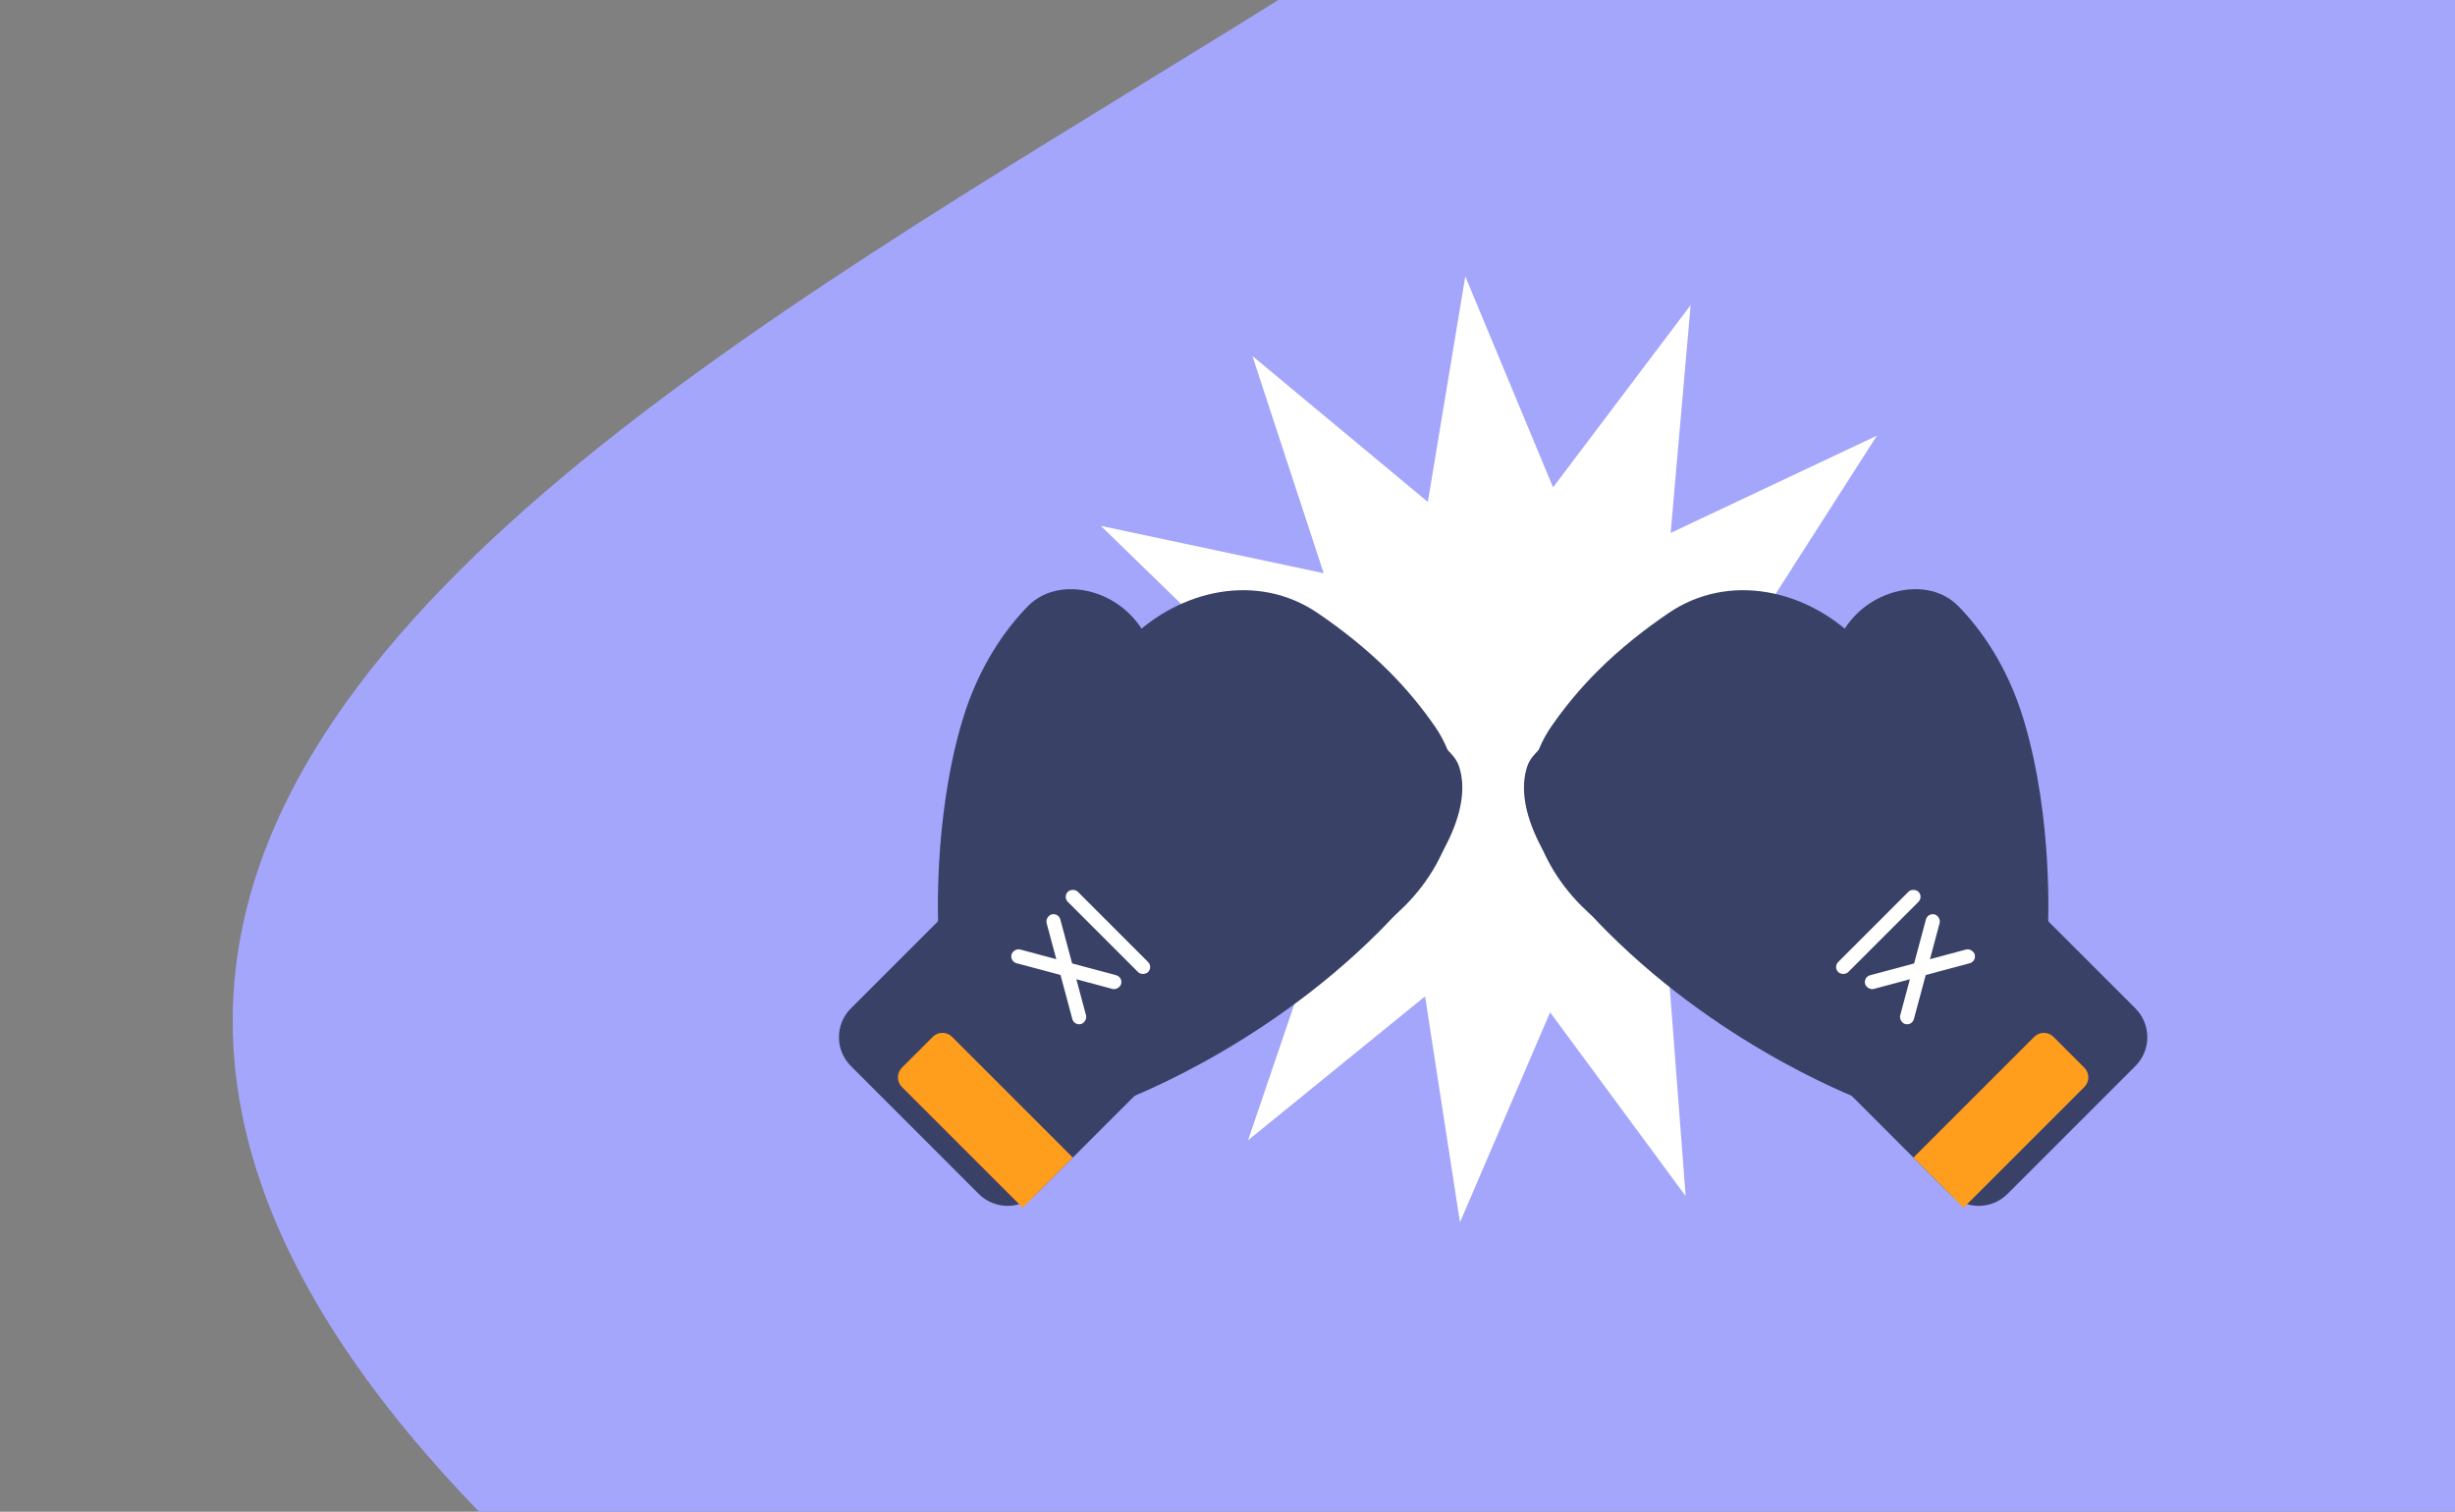 <svg width="151" height="93" viewBox="0 0 151 93" fill="none" xmlns="http://www.w3.org/2000/svg">
<rect x="0" y="0" width="151" height="93" fill="#808080" stroke="none"/>
<path d="M69.009 122.305C-54.95 49.361 65.211 17.409 103.509 -17.801C141.808 -53.011 149.043 -34.864 186.242 5.598C223.441 46.06 196.086 40.812 157.788 76.022C139.238 119.858 155.801 190.451 69.009 122.305Z" fill="#A3A6FB"/>
<path fill-rule="evenodd" clip-rule="evenodd" d="M115.224 65.678L102.609 59.556L103.68 73.583L95.343 62.276L89.799 75.196L87.651 61.294L76.763 70.148L81.295 56.836L67.556 59.594L77.731 49.922L64.288 45.953L77.774 42.137L67.708 32.35L81.416 35.264L77.032 21.901L87.822 30.877L90.125 17L95.524 29.982L103.986 18.769L102.758 32.784L115.441 26.804L107.867 38.64L121.865 39.263L109.681 46.209L121.787 53.293L107.783 53.758L115.224 65.678Z" fill="white"/>
<path fill-rule="evenodd" clip-rule="evenodd" d="M93.963 47.076C94.106 46.691 94.39 46.388 94.68 46.097L95.478 45.299C101.271 39.506 110.663 39.506 116.456 45.299C120.055 48.898 126.02 56.713 126.02 56.713L114.914 67.819C114.914 67.819 106.276 64.734 98.872 57.33C93.167 51.625 93.506 48.301 93.963 47.076Z" fill="#394167"/>
<path fill-rule="evenodd" clip-rule="evenodd" d="M112.894 43.335C111.93 40.536 113.418 37.485 116.217 36.521C117.711 36.007 119.373 36.177 120.474 37.311C121.783 38.659 123.462 40.917 124.478 44.303C126.328 50.473 125.96 57.16 125.96 57.16L118.534 59.717L112.894 43.335Z" fill="#394167"/>
<path fill-rule="evenodd" clip-rule="evenodd" d="M112.83 43.178C112.072 40.977 113.242 38.578 115.444 37.819C116.754 37.368 118.208 37.597 119.11 38.649C120.294 40.029 121.89 42.374 122.963 45.856C124.858 52.011 124.922 58.55 124.922 58.55L118.843 60.643L112.83 43.178Z" fill="#394167"/>
<path fill-rule="evenodd" clip-rule="evenodd" d="M97.272 55.731C94.245 52.704 92.986 48.205 95.421 44.685C96.181 43.587 97.115 42.428 98.255 41.288C99.646 39.897 101.176 38.702 102.637 37.709C106.314 35.21 111.091 36.231 114.235 39.375C116.273 41.414 117.66 44.108 117.233 46.96C116.851 49.511 115.851 52.691 113.371 55.171C111.027 57.515 108.057 58.537 105.583 58.964C102.468 59.502 99.508 57.966 97.272 55.731Z" fill="#394167"/>
<path d="M113.68 67.202L125.094 55.788L131.34 62.033C132.32 63.014 132.32 64.604 131.34 65.584L123.476 73.448C122.496 74.428 120.906 74.428 119.925 73.448L113.68 67.202Z" fill="#394167"/>
<path d="M114.605 58.873C113.924 58.191 113.924 57.086 114.605 56.405C115.287 55.723 116.392 55.723 117.073 56.405L120.775 60.107L118.307 62.575L114.605 58.873Z" fill="#394167"/>
<rect x="112.754" y="59.49" width="6.981" height="0.873" rx="0.436" transform="rotate(-45 112.754 59.49)" fill="white"/>
<rect x="114.605" y="60.107" width="6.981" height="0.873" rx="0.436" transform="rotate(-15 114.605 60.107)" fill="white"/>
<rect width="6.981" height="0.873" rx="0.436" transform="matrix(-0.259 0.966 0.966 0.259 118.571 56.141)" fill="white"/>
<path d="M117.69 71.213L125.119 63.784C125.446 63.457 125.976 63.457 126.302 63.784L128.204 65.685C128.531 66.012 128.531 66.542 128.204 66.869L120.775 74.298L117.69 71.213Z" fill="#FF9D1C"/>
<path fill-rule="evenodd" clip-rule="evenodd" d="M89.714 47.076C89.571 46.691 89.287 46.388 88.996 46.097L88.198 45.299C82.405 39.506 73.013 39.506 67.22 45.299C63.621 48.898 57.657 56.713 57.657 56.713L68.763 67.819C68.763 67.819 77.401 64.734 84.805 57.33C90.51 51.625 90.17 48.301 89.714 47.076Z" fill="#394167"/>
<path fill-rule="evenodd" clip-rule="evenodd" d="M70.783 43.335C71.747 40.536 70.259 37.485 67.46 36.521C65.965 36.007 64.303 36.177 63.202 37.311C61.894 38.659 60.215 40.917 59.199 44.303C57.348 50.473 57.717 57.16 57.717 57.16L65.142 59.717L70.783 43.335Z" fill="#394167"/>
<path fill-rule="evenodd" clip-rule="evenodd" d="M70.847 43.178C71.605 40.977 70.435 38.578 68.233 37.819C66.923 37.368 65.469 37.597 64.566 38.649C63.382 40.029 61.786 42.374 60.714 45.856C58.819 52.011 58.754 58.55 58.754 58.55L64.833 60.643L70.847 43.178Z" fill="#394167"/>
<path fill-rule="evenodd" clip-rule="evenodd" d="M86.404 55.731C89.431 52.704 90.691 48.205 88.255 44.685C87.495 43.587 86.561 42.428 85.421 41.288C84.03 39.897 82.5 38.702 81.04 37.709C77.362 35.21 72.586 36.231 69.442 39.375C67.403 41.414 66.017 44.108 66.444 46.96C66.825 49.511 67.826 52.691 70.305 55.171C72.649 57.515 75.62 58.537 78.093 58.964C81.208 59.502 84.169 57.966 86.404 55.731Z" fill="#394167"/>
<path d="M69.997 67.202L58.582 55.788L52.337 62.033C51.356 63.014 51.356 64.604 52.337 65.584L60.2 73.448C61.181 74.428 62.771 74.428 63.751 73.448L69.997 67.202Z" fill="#394167"/>
<path d="M69.071 58.873C69.753 58.191 69.753 57.086 69.071 56.405C68.39 55.723 67.285 55.723 66.603 56.405L62.901 60.107L65.369 62.575L69.071 58.873Z" fill="#394167"/>
<rect width="6.981" height="0.873" rx="0.436" transform="matrix(-0.707 -0.707 -0.707 0.707 70.923 59.49)" fill="white"/>
<rect width="6.981" height="0.873" rx="0.436" transform="matrix(-0.966 -0.259 -0.259 0.966 69.072 60.107)" fill="white"/>
<rect x="65.105" y="56.141" width="6.981" height="0.873" rx="0.436" transform="rotate(75 65.105 56.141)" fill="white"/>
<path d="M65.987 71.213L58.558 63.784C58.231 63.457 57.701 63.457 57.374 63.784L55.473 65.685C55.146 66.012 55.146 66.542 55.473 66.869L62.902 74.298L65.987 71.213Z" fill="#FF9D1C"/>
</svg>
